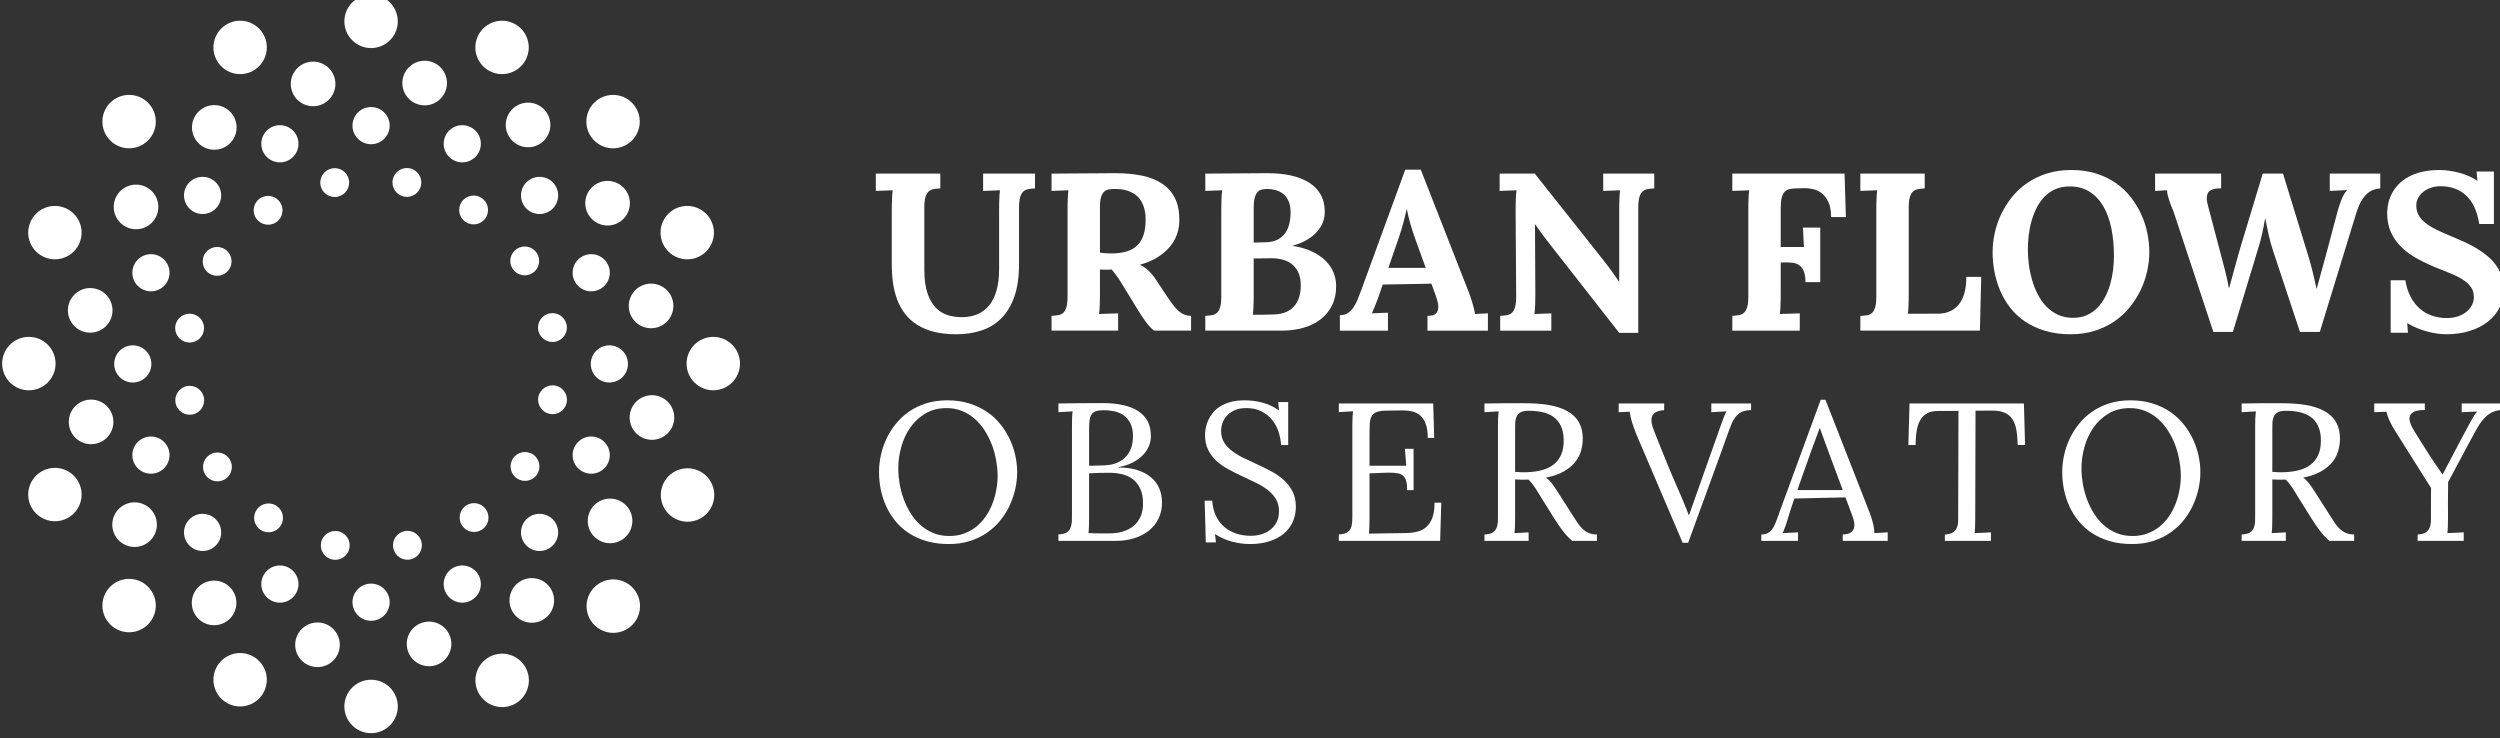 <?xml version="1.0" encoding="UTF-8" standalone="no"?>
<svg
   xmlns:dc="http://purl.org/dc/elements/1.1/"
   xmlns:cc="http://creativecommons.org/ns#"
   xmlns:rdf="http://www.w3.org/1999/02/22-rdf-syntax-ns#"
   xmlns:svg="http://www.w3.org/2000/svg"
   xmlns="http://www.w3.org/2000/svg"
   width="57.566mm"
   height="16.994mm"
   viewBox="0 0 57.566 16.994"
   version="1.1"
   id="svg3309">
  <rect x="0" y="0" width="57.566" height="16.994" fill="#333333" stroke="none"/>
  <defs
     id="defs3303">
    <clipPath
       clipPathUnits="userSpaceOnUse"
       id="clipPath1112">
      <path
         d="m 223.539,503.773 h 167.675 v 52.698 H 223.539 Z"
         id="path1110" />
    </clipPath>
    <clipPath
       clipPathUnits="userSpaceOnUse"
       id="clipPath1312">
      <path
         d="m 225.479,505.424 h 163.18 v 48.173 h -163.18 z"
         id="path1310" />
    </clipPath>
    <clipPath
       clipPathUnits="userSpaceOnUse"
       id="clipPath1328">
      <path
         d="m 223.539,503.773 h 167.675 v 52.698 H 223.539 Z"
         id="path1326" />
    </clipPath>
    <clipPath
       clipPathUnits="userSpaceOnUse"
       id="clipPath1340">
      <path
         d="m 225.479,505.424 h 163.18 v 48.173 h -163.18 z"
         id="path1338" />
    </clipPath>
    <clipPath
       clipPathUnits="userSpaceOnUse"
       id="clipPath1356">
      <path
         d="m 223.539,503.773 h 167.675 v 52.698 H 223.539 Z"
         id="path1354" />
    </clipPath>
  </defs>
  <g
     style="fill:#ffffff"
     id="layer1"
     transform="translate(-83.854,-137.312)">
    <g
       style="fill:#ffffff"
       transform="matrix(0.353,0,0,-0.353,4.31,332.609)"
       id="g3102">
      <g
         style="fill:#ffffff"
         id="g1106">
        <g
           style="fill:#ffffff"
           clip-path="url(#clipPath1112)"
           id="g1108">
          <g
             style="fill:#ffffff"
             transform="translate(291.809,536.024)"
             id="g1114">
            <path
               id="path1116"
               style="fill:#ffffff;fill-opacity:1;fill-rule:nonzero;stroke:none"
               d="M 0,0 C 0,-0.843 -0.103,-1.555 -0.31,-2.136 -0.517,-2.717 -0.803,-3.188 -1.167,-3.55 -1.532,-3.911 -1.963,-4.174 -2.46,-4.336 -2.957,-4.497 -3.5,-4.579 -4.085,-4.579 c -0.553,0 -1.04,0.054 -1.461,0.161 -0.421,0.107 -0.788,0.26 -1.1,0.457 -0.312,0.198 -0.574,0.435 -0.786,0.711 -0.211,0.276 -0.382,0.582 -0.51,0.918 -0.129,0.336 -0.221,0.696 -0.275,1.082 -0.055,0.386 -0.083,0.788 -0.083,1.207 V 3.5 c 0,0.133 0.001,0.264 0.004,0.393 0.003,0.128 0.006,0.251 0.011,0.368 0.004,0.117 0.011,0.222 0.018,0.318 0.007,0.095 0.015,0.174 0.025,0.235 l -1.1,-0.043 V 5.9 h 4.207 V 4.936 C -5.302,4.926 -5.449,4.91 -5.578,4.886 -5.707,4.862 -5.815,4.81 -5.903,4.729 -5.991,4.647 -6.059,4.524 -6.107,4.357 -6.154,4.19 -6.178,3.96 -6.178,3.664 v -4.021 c 0,-0.639 0.07,-1.158 0.211,-1.561 0.14,-0.402 0.325,-0.718 0.553,-0.946 0.229,-0.229 0.49,-0.386 0.782,-0.472 0.293,-0.085 0.592,-0.128 0.897,-0.128 0.381,0 0.722,0.064 1.025,0.193 0.302,0.128 0.558,0.322 0.768,0.582 0.209,0.259 0.368,0.585 0.478,0.978 0.11,0.393 0.165,0.851 0.165,1.375 V 3.5 c 0,0.133 0,0.264 0.003,0.393 0.003,0.128 0.006,0.251 0.011,0.368 0.004,0.117 0.01,0.222 0.017,0.318 0.008,0.095 0.016,0.174 0.025,0.235 L -2.342,4.771 V 5.9 H 1.043 V 4.936 C 0.876,4.926 0.729,4.91 0.601,4.886 0.472,4.862 0.364,4.81 0.275,4.729 0.187,4.647 0.119,4.524 0.072,4.357 0.025,4.19 0,3.96 0,3.664 Z" />
          </g>
          <g
             style="fill:#ffffff"
             transform="translate(297.802,536.717)"
             id="g1118">
            <path
               id="path1120"
               style="fill:#ffffff;fill-opacity:1;fill-rule:nonzero;stroke:none"
               d="m 0,0 c 0.405,0 0.75,0.044 1.036,0.132 0.286,0.089 0.519,0.224 0.7,0.407 0.181,0.183 0.314,0.414 0.399,0.69 0.086,0.276 0.13,0.6 0.13,0.971 0,0.314 -0.036,0.582 -0.108,0.804 C 2.086,3.225 1.993,3.41 1.878,3.557 1.764,3.705 1.635,3.821 1.49,3.907 1.343,3.993 1.197,4.058 1.05,4.104 0.903,4.149 0.761,4.178 0.625,4.189 0.489,4.201 0.371,4.207 0.271,4.207 0.114,4.207 -0.025,4.195 -0.147,4.171 -0.268,4.147 -0.37,4.096 -0.454,4.014 -0.536,3.933 -0.601,3.817 -0.646,3.664 -0.692,3.512 -0.714,3.307 -0.714,3.05 v -3 C -0.6,0.036 -0.483,0.024 -0.365,0.014 -0.245,0.004 -0.124,0 0,0 M 3.593,-2.7 C 3.754,-2.943 3.9,-3.15 4.029,-3.321 4.157,-3.493 4.282,-3.633 4.403,-3.743 4.525,-3.853 4.65,-3.933 4.782,-3.986 4.913,-4.038 5.062,-4.067 5.229,-4.071 V -5.035 H 2.821 C 2.65,-4.912 2.476,-4.731 2.3,-4.493 2.124,-4.254 1.939,-3.976 1.743,-3.657 l -1.072,1.75 c -0.124,0.2 -0.235,0.367 -0.335,0.5 -0.101,0.133 -0.193,0.253 -0.279,0.357 -0.081,-0.005 -0.153,-0.007 -0.214,-0.007 h -0.186 -0.175 c -0.06,0 -0.125,0.002 -0.196,0.007 v -1.578 c 0,-0.267 -0.005,-0.523 -0.014,-0.768 -0.01,-0.246 -0.025,-0.43 -0.044,-0.554 l 1.243,0.043 v -1.128 h -4.343 v 0.964 c 0.162,0.009 0.309,0.025 0.44,0.046 0.131,0.022 0.24,0.074 0.329,0.157 0.088,0.083 0.156,0.208 0.203,0.375 0.047,0.167 0.072,0.398 0.072,0.693 v 5.607 c 0,0.133 0,0.264 0.003,0.393 0.002,0.128 0.006,0.251 0.011,0.368 0.004,0.117 0.01,0.222 0.018,0.318 0.007,0.095 0.015,0.174 0.025,0.235 L -3.872,4.079 V 5.207 L 0.293,5.236 C 0.926,5.236 1.499,5.183 2.011,5.079 2.522,4.974 2.962,4.801 3.329,4.561 3.695,4.321 3.976,4.007 4.171,3.621 4.367,3.236 4.464,2.762 4.464,2.2 4.469,1.876 4.418,1.564 4.314,1.261 4.21,0.958 4.051,0.681 3.839,0.429 3.628,0.176 3.361,-0.05 3.039,-0.25 2.718,-0.45 2.338,-0.611 1.9,-0.736 V -0.75 c 0.181,-0.071 0.361,-0.193 0.543,-0.364 0.181,-0.172 0.336,-0.355 0.464,-0.55 z" />
          </g>
          <g
             style="fill:#ffffff"
             transform="translate(307.881,537.446)"
             id="g1122">
            <path
               id="path1124"
               style="fill:#ffffff;fill-opacity:1;fill-rule:nonzero;stroke:none"
               d="M 0,0 C 0.309,0.005 0.568,0.06 0.778,0.164 0.988,0.269 1.157,0.411 1.286,0.589 1.414,0.768 1.506,0.974 1.56,1.207 1.615,1.44 1.642,1.693 1.642,1.964 1.642,2.26 1.596,2.504 1.503,2.7 1.41,2.896 1.292,3.05 1.146,3.164 1.001,3.279 0.836,3.36 0.65,3.407 0.464,3.454 0.279,3.479 0.093,3.479 -0.026,3.474 -0.138,3.46 -0.243,3.436 -0.348,3.412 -0.439,3.358 -0.515,3.275 -0.59,3.192 -0.651,3.07 -0.696,2.911 -0.742,2.751 -0.764,2.531 -0.764,2.25 v -2.271 z m -0.822,-4.729 c 0.257,0 0.503,0.002 0.736,0.004 0.234,0.003 0.464,0.008 0.693,0.018 0.296,0.014 0.55,0.07 0.764,0.168 0.215,0.097 0.391,0.229 0.529,0.396 0.138,0.167 0.24,0.363 0.307,0.589 0.067,0.226 0.1,0.476 0.1,0.747 0,0.333 -0.054,0.613 -0.16,0.839 -0.108,0.226 -0.251,0.408 -0.429,0.547 -0.179,0.138 -0.381,0.235 -0.607,0.292 -0.227,0.057 -0.457,0.086 -0.689,0.086 -0.462,0 -0.858,-0.004 -1.186,-0.014 v -2.379 c 0,-0.133 -0.001,-0.263 -0.004,-0.389 -0.002,-0.126 -0.006,-0.247 -0.01,-0.361 -0.005,-0.114 -0.011,-0.218 -0.019,-0.31 -0.007,-0.093 -0.015,-0.171 -0.025,-0.233 M -3.921,-4.8 c 0.161,0.01 0.308,0.025 0.439,0.047 0.131,0.021 0.24,0.073 0.328,0.157 0.089,0.083 0.156,0.208 0.204,0.375 0.047,0.166 0.071,0.397 0.071,0.692 v 5.608 c 0,0.133 10e-4,0.264 0.004,0.392 0.003,0.129 0.007,0.251 0.01,0.368 0.005,0.117 0.012,0.222 0.018,0.318 0.008,0.096 0.016,0.174 0.025,0.236 L -3.921,3.35 V 4.478 L 0.136,4.507 C 0.702,4.507 1.215,4.456 1.675,4.354 2.135,4.251 2.527,4.096 2.853,3.889 3.179,3.682 3.431,3.421 3.607,3.107 3.783,2.793 3.871,2.422 3.871,1.993 3.871,1.745 3.831,1.517 3.75,1.307 3.668,1.097 3.544,0.895 3.375,0.7 3.206,0.505 2.989,0.328 2.725,0.168 2.461,0.008 2.145,-0.121 1.778,-0.222 v -0.014 c 0.486,-0.076 0.907,-0.199 1.261,-0.368 0.355,-0.168 0.65,-0.368 0.882,-0.599 0.233,-0.232 0.408,-0.489 0.522,-0.772 0.114,-0.283 0.171,-0.578 0.171,-0.882 0,-0.476 -0.089,-0.896 -0.268,-1.257 C 4.168,-4.476 3.921,-4.779 3.603,-5.025 3.287,-5.271 2.912,-5.455 2.478,-5.578 2.046,-5.703 1.572,-5.764 1.057,-5.764 h -4.978 z" />
          </g>
          <g
             style="fill:#ffffff"
             transform="translate(315.902,535.774)"
             id="g1126">
            <path
               id="path1128"
               style="fill:#ffffff;fill-opacity:1;fill-rule:nonzero;stroke:none"
               d="M 0,0 H 2.436 L 1.772,1.836 C 1.643,2.193 1.529,2.546 1.429,2.896 1.328,3.247 1.255,3.557 1.207,3.829 H 1.193 C 1.155,3.662 1.096,3.414 1.014,3.086 0.933,2.757 0.814,2.362 0.657,1.9 Z m 2.807,-1.029 -3.178,-0.057 -0.236,-0.688 c -0.024,-0.067 -0.053,-0.151 -0.089,-0.251 -0.036,-0.1 -0.076,-0.207 -0.122,-0.319 -0.045,-0.112 -0.09,-0.222 -0.135,-0.33 -0.046,-0.107 -0.086,-0.204 -0.118,-0.29 l 1.043,0.043 v -1.172 h -3.136 v 1.007 c 0.204,0 0.378,0.047 0.518,0.14 0.14,0.093 0.263,0.215 0.368,0.368 0.104,0.152 0.197,0.329 0.278,0.532 0.082,0.202 0.162,0.413 0.243,0.632 L 1.1,6.407 H 2.114 L 5.236,-1.564 C 5.264,-1.636 5.299,-1.731 5.34,-1.85 5.38,-1.969 5.422,-2.096 5.464,-2.232 5.507,-2.368 5.545,-2.504 5.579,-2.639 5.612,-2.775 5.636,-2.897 5.65,-3.007 l 0.843,0.043 V -4.093 H 2.55 v 0.965 c 0.262,0 0.446,0.051 0.55,0.154 0.105,0.103 0.157,0.242 0.157,0.419 0,0.1 -0.014,0.211 -0.042,0.334 C 3.186,-2.1 3.147,-1.969 3.1,-1.831 Z" />
          </g>
          <g
             style="fill:#ffffff"
             transform="translate(332.202,531.538)"
             id="g1130">
            <path
               id="path1132"
               style="fill:#ffffff;fill-opacity:1;fill-rule:nonzero;stroke:none"
               d="M 0,0 H -1.243 L -5.921,5.979 C -6.169,6.297 -6.436,6.662 -6.722,7.072 H -6.736 L -6.714,2.543 C -6.714,2.41 -6.715,2.279 -6.718,2.15 -6.72,2.022 -6.724,1.899 -6.728,1.782 -6.733,1.665 -6.739,1.56 -6.747,1.464 -6.753,1.369 -6.762,1.29 -6.772,1.229 l 1.101,0.043 V 0.143 h -3.336 v 0.964 c 0.162,0.01 0.308,0.025 0.439,0.047 0.132,0.021 0.241,0.074 0.328,0.157 0.089,0.083 0.157,0.208 0.204,0.375 0.048,0.167 0.072,0.397 0.072,0.693 L -8,7.986 c 0,0.133 0.001,0.264 0.004,0.393 0.002,0.128 0.006,0.25 0.01,0.368 0.005,0.116 0.011,0.222 0.018,0.317 0.007,0.096 0.015,0.175 0.025,0.236 l -1.1,-0.043 v 1.129 h 2.293 l 4.472,-5.643 c 0.247,-0.314 0.45,-0.585 0.61,-0.811 0.16,-0.226 0.296,-0.422 0.41,-0.589 h 0.015 v 4.643 c 0,0.133 0.001,0.264 0.004,0.393 0.002,0.128 0.006,0.25 0.01,0.368 0.005,0.116 0.011,0.222 0.018,0.317 0.007,0.096 0.016,0.175 0.026,0.236 L -2.286,9.257 v 1.129 H 1.043 V 9.421 C 0.876,9.412 0.728,9.396 0.6,9.372 0.471,9.348 0.363,9.296 0.275,9.214 0.186,9.133 0.119,9.01 0.071,8.843 0.024,8.676 0,8.446 0,8.15 Z" />
          </g>
          <g
             style="fill:#ffffff"
             transform="translate(341.495,536.124)"
             id="g1134">
            <path
               id="path1136"
               style="fill:#ffffff;fill-opacity:1;fill-rule:nonzero;stroke:none"
               d="M 0,0 V -2.043 C 0,-2.176 -0.001,-2.307 -0.004,-2.436 -0.007,-2.564 -0.01,-2.687 -0.014,-2.803 -0.019,-2.92 -0.025,-3.026 -0.033,-3.121 -0.039,-3.217 -0.048,-3.296 -0.058,-3.357 l 1.3,0.043 v -1.129 h -4.4 v 0.965 c 0.162,0.009 0.309,0.026 0.44,0.05 0.131,0.024 0.24,0.075 0.328,0.157 0.089,0.081 0.156,0.204 0.204,0.371 0.047,0.167 0.072,0.397 0.072,0.693 V 3.4 c 0,0.133 0,0.264 0.003,0.393 0.002,0.128 0.006,0.251 0.011,0.368 0.004,0.117 0.01,0.222 0.018,0.318 0.007,0.095 0.015,0.174 0.025,0.235 L -3.158,4.672 V 5.8 H 4.164 L 4.25,2.964 H 3.285 C 3.285,3.36 3.229,3.681 3.118,3.929 3.006,4.176 2.864,4.369 2.693,4.507 2.521,4.646 2.331,4.738 2.121,4.786 1.911,4.833 1.707,4.855 1.507,4.85 L 0.978,4.836 C 0.825,4.831 0.689,4.815 0.567,4.789 0.446,4.763 0.344,4.707 0.26,4.622 0.178,4.536 0.113,4.41 0.068,4.243 0.022,4.076 0,3.85 0,3.564 V 1.015 H 1.514 L 1.45,2.279 H 2.578 V -1.278 H 1.614 c 0,0.304 -0.038,0.545 -0.115,0.721 C 1.424,-0.381 1.321,-0.25 1.193,-0.164 1.064,-0.078 0.913,-0.028 0.739,-0.011 0.565,0.006 0.378,0.012 0.178,0.007 Z" />
          </g>
          <g
             style="fill:#ffffff"
             transform="translate(346.688,531.682)"
             id="g1138">
            <path
               id="path1140"
               style="fill:#ffffff;fill-opacity:1;fill-rule:nonzero;stroke:none"
               d="m 0,0 v 0.957 c 0.161,0.01 0.307,0.025 0.439,0.046 0.131,0.022 0.24,0.075 0.329,0.157 0.088,0.084 0.156,0.21 0.203,0.376 0.047,0.167 0.071,0.398 0.071,0.693 v 5.613 c 0,0.133 10e-4,0.264 0.004,0.393 0.003,0.128 0.006,0.251 0.011,0.368 0.004,0.116 0.01,0.223 0.018,0.318 C 1.082,9.017 1.09,9.095 1.1,9.157 L 0,9.114 v 1.129 H 4.199 V 9.278 C 4.033,9.269 3.885,9.252 3.757,9.228 3.628,9.204 3.52,9.152 3.432,9.071 3.344,8.99 3.276,8.866 3.228,8.7 3.181,8.533 3.157,8.302 3.157,8.006 V 2.394 C 3.157,2.26 3.156,2.131 3.154,2.004 3.15,1.879 3.147,1.758 3.143,1.644 3.138,1.529 3.132,1.425 3.125,1.332 3.118,1.239 3.11,1.162 3.1,1.1 l 1.964,0.007 c 0.576,0 1.029,0.199 1.357,0.598 0.329,0.399 0.493,0.999 0.493,1.802 H 7.885 L 7.8,0 Z" />
          </g>
          <g
             style="fill:#ffffff"
             transform="translate(357.616,536.974)"
             id="g1142">
            <path
               id="path1144"
               style="fill:#ffffff;fill-opacity:1;fill-rule:nonzero;stroke:none"
               d="m 0,0 c 0,-0.31 0.022,-0.633 0.064,-0.971 0.043,-0.339 0.112,-0.673 0.207,-1.004 0.096,-0.331 0.219,-0.646 0.372,-0.946 0.152,-0.3 0.337,-0.564 0.554,-0.789 0.217,-0.226 0.47,-0.408 0.76,-0.543 0.291,-0.136 0.619,-0.204 0.986,-0.204 0.338,0 0.638,0.058 0.9,0.175 0.261,0.117 0.491,0.275 0.689,0.475 0.197,0.2 0.365,0.433 0.503,0.7 0.139,0.267 0.251,0.549 0.336,0.846 0.086,0.298 0.148,0.605 0.186,0.922 0.038,0.317 0.057,0.622 0.057,0.918 0,0.657 -0.057,1.263 -0.171,1.817 C 5.328,1.951 5.153,2.43 4.914,2.832 4.675,3.235 4.376,3.549 4.015,3.775 3.653,4.001 3.224,4.114 2.729,4.114 2.381,4.114 2.073,4.056 1.804,3.939 1.535,3.823 1.299,3.662 1.096,3.457 0.894,3.253 0.725,3.015 0.586,2.746 0.447,2.478 0.335,2.19 0.247,1.886 0.158,1.581 0.096,1.268 0.057,0.947 0.018,0.625 0,0.31 0,0 m -2.3,-0.171 c 0,0.409 0.047,0.826 0.14,1.25 0.092,0.424 0.232,0.833 0.421,1.228 0.188,0.396 0.424,0.768 0.707,1.118 0.283,0.35 0.615,0.656 0.996,0.918 0.382,0.262 0.811,0.468 1.29,0.618 0.478,0.15 1.006,0.225 1.582,0.225 0.59,0 1.127,-0.076 1.611,-0.229 C 4.93,4.805 5.36,4.598 5.736,4.336 6.111,4.074 6.436,3.768 6.711,3.418 6.985,3.068 7.211,2.696 7.392,2.3 7.574,1.905 7.707,1.496 7.793,1.072 7.878,0.647 7.922,0.233 7.922,-0.171 7.922,-0.576 7.875,-0.989 7.782,-1.411 7.689,-1.832 7.549,-2.24 7.361,-2.636 7.172,-3.031 6.937,-3.404 6.654,-3.757 6.37,-4.11 6.038,-4.417 5.657,-4.679 5.276,-4.94 4.847,-5.147 4.371,-5.3 3.895,-5.452 3.369,-5.529 2.793,-5.529 c -0.619,0 -1.174,0.075 -1.665,0.222 -0.489,0.147 -0.924,0.349 -1.303,0.603 -0.378,0.255 -0.703,0.555 -0.972,0.901 -0.269,0.345 -0.488,0.717 -0.657,1.114 -0.168,0.397 -0.293,0.811 -0.375,1.239 -0.081,0.429 -0.121,0.855 -0.121,1.279" />
          </g>
          <g
             style="fill:#ffffff"
             transform="translate(374.259,541.924)"
             id="g1146">
            <path
               id="path1148"
               style="fill:#ffffff;fill-opacity:1;fill-rule:nonzero;stroke:none"
               d="M 0,0 1.657,-5.393 C 1.761,-5.736 1.856,-6.079 1.939,-6.425 2.022,-6.77 2.104,-7.129 2.185,-7.5 H 2.2 c 0.086,0.329 0.175,0.658 0.271,0.989 0.096,0.332 0.19,0.675 0.286,1.032 l 0.814,3.065 c 0.067,0.233 0.148,0.472 0.243,0.718 0.096,0.245 0.214,0.449 0.357,0.61 v 0.015 L 3.05,-1.128 V 0 H 6.343 V -0.964 C 6.181,-0.974 6.025,-1.007 5.879,-1.064 5.731,-1.122 5.592,-1.21 5.46,-1.332 5.329,-1.453 5.208,-1.612 5.096,-1.807 4.984,-2.003 4.883,-2.243 4.793,-2.529 L 2.4,-10.328 H 1.107 l -1.736,5.235 c -0.128,0.386 -0.232,0.758 -0.311,1.118 -0.078,0.36 -0.15,0.706 -0.217,1.039 h -0.015 c -0.052,-0.333 -0.113,-0.652 -0.182,-0.957 -0.069,-0.304 -0.153,-0.621 -0.253,-0.95 l -1.665,-5.485 H -4.543 L -7.15,-2.45 c -0.053,0.119 -0.104,0.243 -0.154,0.372 -0.05,0.128 -0.094,0.253 -0.132,0.375 -0.038,0.121 -0.069,0.234 -0.093,0.339 -0.024,0.104 -0.035,0.197 -0.035,0.278 L -8.343,-1.128 V 0 h 4.307 v -0.964 h -0.085 c -0.268,0 -0.476,-0.047 -0.625,-0.14 -0.15,-0.092 -0.226,-0.258 -0.226,-0.496 -0.004,-0.067 0,-0.138 0.015,-0.214 0.014,-0.076 0.033,-0.16 0.057,-0.25 l 0.878,-3.343 c 0.043,-0.167 0.085,-0.324 0.125,-0.471 0.04,-0.148 0.082,-0.301 0.122,-0.461 0.04,-0.16 0.081,-0.331 0.121,-0.515 0.041,-0.182 0.083,-0.391 0.125,-0.625 h 0.014 c 0.025,0.086 0.058,0.211 0.1,0.376 0.044,0.164 0.092,0.345 0.147,0.542 0.054,0.198 0.112,0.404 0.171,0.618 0.06,0.214 0.117,0.418 0.171,0.611 0.055,0.193 0.105,0.364 0.147,0.514 0.043,0.15 0.076,0.261 0.1,0.333 L -1.322,0 Z" />
          </g>
          <g
             style="fill:#ffffff"
             transform="translate(384.945,532.503)"
             id="g1150">
            <path
               id="path1152"
               style="fill:#ffffff;fill-opacity:1;fill-rule:nonzero;stroke:none"
               d="m 0,0 c 0.262,0 0.5,0.036 0.717,0.107 0.217,0.072 0.404,0.171 0.558,0.297 0.154,0.125 0.274,0.272 0.36,0.439 0.086,0.167 0.129,0.345 0.129,0.536 0,0.257 -0.07,0.478 -0.211,0.664 C 1.413,2.229 1.229,2.392 1.003,2.532 0.778,2.672 0.525,2.799 0.246,2.911 -0.033,3.022 -0.31,3.133 -0.586,3.243 -1.058,3.433 -1.496,3.638 -1.9,3.857 -2.305,4.076 -2.655,4.329 -2.95,4.614 -3.246,4.9 -3.476,5.226 -3.643,5.593 c -0.167,0.367 -0.25,0.79 -0.25,1.271 0,0.201 0.025,0.408 0.075,0.625 0.05,0.217 0.129,0.429 0.236,0.636 0.106,0.207 0.249,0.404 0.424,0.59 0.176,0.185 0.392,0.348 0.647,0.489 0.254,0.14 0.55,0.251 0.886,0.332 0.335,0.081 0.72,0.121 1.153,0.121 0.19,0 0.396,-0.015 0.614,-0.046 C 0.361,9.58 0.581,9.536 0.8,9.479 1.018,9.421 1.229,9.349 1.432,9.261 1.635,9.172 1.817,9.071 1.978,8.957 h 0.015 l -0.05,0.6 H 3.071 V 6.136 H 2.114 C 1.981,6.969 1.696,7.589 1.261,7.993 0.825,8.397 0.264,8.6 -0.422,8.6 -0.631,8.6 -0.829,8.569 -1.018,8.507 -1.206,8.446 -1.373,8.358 -1.518,8.246 -1.663,8.135 -1.779,8.001 -1.865,7.847 -1.95,7.692 -1.993,7.524 -1.993,7.343 -1.993,7.114 -1.946,6.91 -1.85,6.729 -1.755,6.547 -1.61,6.379 -1.415,6.222 -1.219,6.064 -0.974,5.912 -0.679,5.764 -0.384,5.617 -0.033,5.462 0.371,5.3 0.614,5.2 0.867,5.09 1.128,4.971 1.39,4.853 1.645,4.721 1.892,4.575 2.14,4.429 2.375,4.268 2.596,4.089 2.818,3.911 3.01,3.712 3.175,3.493 3.339,3.274 3.47,3.032 3.567,2.768 3.665,2.504 3.714,2.212 3.714,1.893 3.714,1.46 3.624,1.062 3.446,0.7 3.268,0.338 3.014,0.028 2.686,-0.232 2.357,-0.492 1.961,-0.694 1.499,-0.839 1.038,-0.984 0.524,-1.057 -0.043,-1.057 c -0.19,0 -0.393,0.016 -0.607,0.046 -0.215,0.032 -0.432,0.077 -0.65,0.136 -0.219,0.06 -0.437,0.135 -0.654,0.225 -0.217,0.09 -0.422,0.196 -0.617,0.314 h -0.015 l 0.05,-0.621 h -1.128 v 3.421 h 0.957 C -2.64,2.055 -2.526,1.696 -2.364,1.389 -2.203,1.082 -2.004,0.825 -1.768,0.618 -1.532,0.411 -1.265,0.256 -0.964,0.154 -0.665,0.051 -0.343,0 0,0" />
          </g>
          <g
             style="fill:#ffffff"
             transform="translate(283.932,522.683)"
             id="g1154">
            <path
               id="path1156"
               style="fill:#ffffff;fill-opacity:1;fill-rule:nonzero;stroke:none"
               d="m 0,0 c 0,-0.317 0.03,-0.646 0.087,-0.985 0.058,-0.34 0.148,-0.673 0.265,-0.998 0.12,-0.325 0.27,-0.635 0.451,-0.929 0.182,-0.294 0.396,-0.55 0.644,-0.769 0.248,-0.219 0.527,-0.393 0.838,-0.523 0.309,-0.128 0.657,-0.193 1.04,-0.193 0.35,0 0.67,0.053 0.962,0.159 0.292,0.107 0.555,0.252 0.788,0.438 0.233,0.186 0.438,0.404 0.612,0.657 0.175,0.252 0.321,0.523 0.438,0.812 0.117,0.291 0.205,0.601 0.265,0.93 0.061,0.329 0.091,0.637 0.091,0.926 0,0.308 -0.033,0.65 -0.1,1.025 C 6.314,0.926 6.217,1.277 6.087,1.604 5.958,1.931 5.8,2.238 5.612,2.524 5.425,2.809 5.208,3.057 4.963,3.268 4.717,3.478 4.443,3.644 4.14,3.765 3.838,3.886 3.511,3.946 3.156,3.946 2.631,3.946 2.171,3.829 1.775,3.596 1.38,3.362 1.05,3.058 0.787,2.683 0.525,2.308 0.328,1.886 0.197,1.417 0.065,0.947 0,0.475 0,0 m -1.256,-0.235 c 0,0.359 0.039,0.723 0.119,1.094 0.079,0.371 0.199,0.73 0.362,1.078 0.162,0.348 0.367,0.674 0.612,0.978 C 0.083,3.22 0.37,3.486 0.7,3.715 1.029,3.944 1.402,4.125 1.819,4.256 2.236,4.387 2.695,4.453 3.2,4.453 3.72,4.453 4.195,4.387 4.622,4.252 5.049,4.12 5.431,3.939 5.769,3.712 6.106,3.485 6.399,3.219 6.647,2.912 6.895,2.606 7.101,2.278 7.265,1.931 7.43,1.583 7.553,1.224 7.635,0.853 7.715,0.482 7.756,0.119 7.756,-0.235 7.756,-0.588 7.715,-0.95 7.635,-1.319 7.553,-1.687 7.432,-2.047 7.273,-2.394 7.111,-2.742 6.908,-3.069 6.662,-3.375 6.417,-3.681 6.128,-3.949 5.797,-4.179 5.465,-4.407 5.093,-4.589 4.678,-4.722 4.263,-4.856 3.804,-4.922 3.3,-4.922 c -0.542,0 -1.03,0.065 -1.465,0.193 -0.436,0.13 -0.823,0.306 -1.16,0.529 -0.338,0.222 -0.628,0.485 -0.872,0.787 -0.243,0.302 -0.443,0.626 -0.6,0.972 -0.156,0.346 -0.272,0.707 -0.347,1.085 -0.075,0.376 -0.112,0.751 -0.112,1.121" />
          </g>
          <g
             style="fill:#ffffff"
             transform="translate(297.336,526.492)"
             id="g1158">
            <path
               id="path1160"
               style="fill:#ffffff;fill-opacity:1;fill-rule:nonzero;stroke:none"
               d="m 0,0 c -0.208,0 -0.375,-0.021 -0.5,-0.062 -0.125,-0.041 -0.221,-0.112 -0.291,-0.209 -0.068,-0.098 -0.113,-0.226 -0.134,-0.385 -0.02,-0.158 -0.031,-0.354 -0.031,-0.588 v -2.381 l 0.931,0.025 c 0.367,0.009 0.674,0.069 0.921,0.181 0.249,0.113 0.447,0.26 0.598,0.441 0.15,0.182 0.256,0.381 0.319,0.597 0.062,0.217 0.093,0.456 0.093,0.718 0,0.325 -0.062,0.605 -0.187,0.838 -0.125,0.234 -0.28,0.407 -0.463,0.522 C 1.073,-0.188 0.871,-0.109 0.65,-0.065 0.429,-0.021 0.212,0 0,0 m -1,-8.012 c 0.1,-0.008 0.219,-0.015 0.356,-0.019 0.138,-0.004 0.274,-0.006 0.41,-0.006 h 0.365 0.226 c 0.329,0 0.629,0.041 0.899,0.125 0.271,0.084 0.503,0.206 0.698,0.368 0.193,0.163 0.343,0.365 0.45,0.607 0.105,0.242 0.158,0.523 0.158,0.843 0,0.392 -0.06,0.717 -0.181,0.975 -0.12,0.259 -0.282,0.465 -0.484,0.619 -0.202,0.154 -0.436,0.263 -0.703,0.325 -0.267,0.062 -0.546,0.094 -0.837,0.094 -0.255,0 -0.486,-0.003 -0.695,-0.009 -0.208,-0.006 -0.413,-0.016 -0.618,-0.029 v -2.893 c 0,-0.233 -0.003,-0.432 -0.01,-0.594 C -0.971,-7.769 -0.983,-7.903 -1,-8.012 m -1.074,6.924 c 0,0.234 0.003,0.435 0.008,0.6 0.007,0.168 0.018,0.305 0.035,0.413 l -0.925,-0.056 v 0.569 c 0.47,0.009 0.942,0.015 1.413,0.018 0.47,0.005 0.963,0.007 1.481,0.007 0.495,0 0.939,-0.044 1.331,-0.132 0.392,-0.087 0.722,-0.22 0.99,-0.4 0.27,-0.178 0.472,-0.4 0.61,-0.662 0.137,-0.263 0.206,-0.596 0.206,-1 C 3.07,-1.939 3.025,-2.147 2.938,-2.356 2.85,-2.564 2.719,-2.758 2.544,-2.937 2.369,-3.116 2.149,-3.275 1.884,-3.412 1.619,-3.55 1.313,-3.65 0.962,-3.712 v -0.025 c 0.471,0 0.884,-0.058 1.238,-0.172 C 2.554,-4.024 2.85,-4.182 3.087,-4.384 3.325,-4.587 3.504,-4.827 3.622,-5.106 3.741,-5.385 3.8,-5.689 3.8,-6.019 3.8,-6.41 3.724,-6.761 3.571,-7.071 3.42,-7.382 3.209,-7.645 2.941,-7.859 2.672,-8.074 2.354,-8.238 1.984,-8.352 1.616,-8.468 1.214,-8.525 0.781,-8.525 H -2.956 V -8.1 c 0.242,0.005 0.423,0.047 0.543,0.129 0.121,0.081 0.207,0.194 0.257,0.337 0.05,0.144 0.076,0.314 0.078,0.513 0.002,0.197 0.004,0.418 0.004,0.659 z" />
          </g>
          <g
             style="fill:#ffffff"
             transform="translate(304.654,517.867)"
             id="g1162">
            <path
               id="path1164"
               style="fill:#ffffff;fill-opacity:1;fill-rule:nonzero;stroke:none"
               d="m 0,0 h -0.662 l -0.075,2.725 h 0.494 C -0.218,2.346 -0.137,2.013 0,1.728 0.138,1.443 0.318,1.204 0.54,1.013 0.764,0.821 1.023,0.676 1.319,0.578 1.615,0.481 1.932,0.431 2.269,0.431 c 0.25,0 0.487,0.035 0.709,0.104 0.224,0.068 0.42,0.17 0.587,0.306 0.17,0.135 0.303,0.303 0.4,0.503 0.099,0.2 0.148,0.429 0.148,0.687 0,0.313 -0.069,0.582 -0.207,0.806 C 3.769,3.062 3.586,3.262 3.36,3.435 3.133,3.607 2.874,3.763 2.585,3.903 2.295,4.043 2,4.182 1.7,4.322 1.4,4.461 1.105,4.61 0.816,4.766 0.526,4.922 0.268,5.104 0.041,5.31 c -0.227,0.206 -0.409,0.446 -0.547,0.721 -0.138,0.275 -0.206,0.603 -0.206,0.981 0,0.147 0.017,0.303 0.05,0.469 0.033,0.167 0.088,0.334 0.165,0.5 0.077,0.167 0.179,0.329 0.307,0.485 0.127,0.156 0.286,0.294 0.478,0.412 0.192,0.119 0.418,0.214 0.681,0.284 0.262,0.072 0.567,0.107 0.913,0.107 0.166,0 0.343,-0.01 0.531,-0.032 C 2.6,9.217 2.79,9.181 2.985,9.131 3.178,9.081 3.371,9.013 3.563,8.928 3.755,8.843 3.938,8.736 4.113,8.606 l -0.05,0.55 h 0.65 V 6.35 H 4.251 C 4.23,6.659 4.17,6.959 4.073,7.249 3.975,7.539 3.832,7.796 3.644,8.02 3.457,8.244 3.225,8.423 2.95,8.559 2.675,8.695 2.35,8.763 1.975,8.763 1.708,8.763 1.473,8.722 1.269,8.641 1.065,8.559 0.894,8.45 0.757,8.311 0.619,8.174 0.515,8.014 0.444,7.833 0.374,7.651 0.338,7.461 0.338,7.26 0.338,6.968 0.407,6.714 0.547,6.499 0.687,6.284 0.871,6.094 1.1,5.927 1.33,5.76 1.59,5.607 1.882,5.47 2.173,5.331 2.47,5.193 2.775,5.053 3.08,4.913 3.377,4.763 3.669,4.604 3.961,4.443 4.221,4.257 4.45,4.047 4.679,3.836 4.864,3.592 5.003,3.312 5.143,3.034 5.212,2.705 5.212,2.325 5.212,1.971 5.145,1.645 5.012,1.347 4.88,1.049 4.686,0.793 4.431,0.578 4.177,0.363 3.864,0.197 3.49,0.075 3.118,-0.046 2.694,-0.106 2.219,-0.106 2.027,-0.106 1.831,-0.093 1.628,-0.065 1.426,-0.038 1.226,0.003 1.028,0.056 0.831,0.111 0.639,0.18 0.453,0.263 0.268,0.346 0.096,0.442 -0.062,0.55 Z" />
          </g>
          <g
             style="fill:#ffffff"
             transform="translate(314.671,519.442)"
             id="g1166">
            <path
               id="path1168"
               style="fill:#ffffff;fill-opacity:1;fill-rule:nonzero;stroke:none"
               d="M 0,0 C 0,-0.237 -0.003,-0.437 -0.01,-0.596 -0.015,-0.757 -0.026,-0.891 -0.043,-1 l 2.449,0.037 c 0.28,0.005 0.532,0.039 0.757,0.104 0.225,0.064 0.418,0.172 0.577,0.325 0.161,0.152 0.285,0.353 0.373,0.606 C 4.2,0.324 4.244,0.64 4.244,1.019 H 4.681 L 4.607,-1.475 H -2 v 0.425 c 0.205,0.004 0.365,0.036 0.485,0.097 0.118,0.06 0.207,0.143 0.265,0.247 0.058,0.104 0.095,0.228 0.11,0.372 0.014,0.144 0.021,0.304 0.021,0.479 v 0.376 5.534 c 0,0.176 0.004,0.341 0.01,0.498 0.006,0.156 0.017,0.299 0.034,0.428 L -2,6.925 V 7.487 H 4.156 L 4.219,5.244 H 3.8 C 3.8,5.611 3.758,5.911 3.672,6.143 3.587,6.378 3.47,6.561 3.322,6.694 3.174,6.828 3,6.918 2.8,6.966 2.6,7.013 2.383,7.037 2.15,7.037 L 0.969,7.019 C 0.732,7.006 0.547,6.969 0.415,6.906 0.285,6.844 0.187,6.751 0.125,6.629 0.063,6.505 0.026,6.35 0.015,6.162 0.005,5.975 0,5.75 0,5.488 V 3.425 H 2.4 L 2.307,4.531 H 2.875 V 1.837 H 2.457 c 0,0.25 -0.022,0.449 -0.066,0.598 C 2.348,2.582 2.278,2.697 2.185,2.779 2.09,2.86 1.972,2.912 1.828,2.937 1.685,2.962 1.511,2.975 1.307,2.975 H 1.125 C 1.063,2.975 0.688,2.961 0,2.931 Z" />
          </g>
          <g
             style="fill:#ffffff"
             transform="translate(324.169,522.467)"
             id="g1170">
            <path
               id="path1172"
               style="fill:#ffffff;fill-opacity:1;fill-rule:nonzero;stroke:none"
               d="m 0,0 c 0.133,-0.008 0.262,-0.015 0.385,-0.021 0.122,-0.007 0.259,-0.006 0.409,0.002 0.349,0.013 0.669,0.057 0.959,0.135 0.29,0.077 0.54,0.196 0.75,0.359 0.211,0.162 0.374,0.372 0.491,0.629 0.116,0.256 0.175,0.569 0.175,0.94 0,0.642 -0.184,1.125 -0.554,1.453 C 2.248,3.824 1.669,3.987 0.881,3.987 0.639,3.987 0.458,3.951 0.338,3.878 0.217,3.805 0.131,3.702 0.081,3.569 0.031,3.436 0.005,3.275 0.003,3.087 0.001,2.9 0,2.692 0,2.463 Z M 0.869,-0.5 C 0.726,-0.508 0.583,-0.512 0.437,-0.509 0.292,-0.507 0.146,-0.5 0,-0.488 V -2.979 C 0,-3.214 -0.003,-3.413 -0.01,-3.58 -0.015,-3.747 -0.027,-3.885 -0.044,-3.994 l 0.925,0.05 V -4.5 H -2 v 0.419 c 0.242,0.009 0.423,0.052 0.544,0.131 0.12,0.08 0.206,0.187 0.256,0.326 0.05,0.137 0.076,0.301 0.078,0.491 0.002,0.189 0.003,0.396 0.003,0.622 v 5.535 c 0,0.176 0.004,0.341 0.009,0.497 0.007,0.156 0.018,0.299 0.035,0.429 L -2,3.894 v 0.568 c 0.483,0.009 0.969,0.015 1.456,0.019 C -0.056,4.485 0.435,4.484 0.931,4.475 1.548,4.462 2.076,4.404 2.515,4.297 2.956,4.191 3.316,4.04 3.598,3.844 3.878,3.648 4.085,3.41 4.215,3.131 4.348,2.852 4.412,2.536 4.412,2.181 4.412,1.931 4.38,1.676 4.313,1.416 4.245,1.155 4.123,0.909 3.944,0.675 3.764,0.442 3.52,0.234 3.209,0.05 2.899,-0.133 2.5,-0.275 2.012,-0.375 2.179,-0.496 2.329,-0.65 2.463,-0.838 2.596,-1.026 2.742,-1.245 2.9,-1.496 l 0.875,-1.37 c 0.108,-0.171 0.213,-0.332 0.312,-0.479 0.101,-0.149 0.21,-0.277 0.328,-0.386 0.119,-0.108 0.253,-0.194 0.4,-0.257 0.148,-0.062 0.323,-0.093 0.522,-0.093 V -4.5 H 3.725 c -0.125,0.109 -0.238,0.217 -0.338,0.325 -0.1,0.109 -0.195,0.221 -0.284,0.338 -0.09,0.116 -0.176,0.236 -0.259,0.359 -0.083,0.123 -0.171,0.256 -0.263,0.397 l -0.856,1.369 c -0.058,0.091 -0.119,0.19 -0.182,0.297 -0.062,0.106 -0.129,0.213 -0.199,0.321 -0.071,0.109 -0.145,0.214 -0.225,0.316 -0.08,0.102 -0.163,0.195 -0.25,0.278" />
          </g>
          <g
             style="fill:#ffffff"
             transform="translate(330.924,526.93)"
             id="g1174">
            <path
               id="path1176"
               style="fill:#ffffff;fill-opacity:1;fill-rule:nonzero;stroke:none"
               d="M 0,0 H 2.969 V -0.425 L 2.956,-0.438 C 2.744,-0.45 2.574,-0.49 2.447,-0.556 2.32,-0.622 2.232,-0.714 2.184,-0.831 2.137,-0.947 2.125,-1.089 2.15,-1.253 c 0.025,-0.165 0.081,-0.353 0.169,-0.566 0.1,-0.253 0.198,-0.501 0.294,-0.74 0.095,-0.24 0.193,-0.48 0.291,-0.722 0.097,-0.242 0.197,-0.488 0.3,-0.738 0.102,-0.25 0.211,-0.51 0.327,-0.781 0.105,-0.241 0.207,-0.478 0.31,-0.713 0.102,-0.233 0.198,-0.456 0.288,-0.668 0.089,-0.213 0.172,-0.413 0.249,-0.6 0.077,-0.188 0.141,-0.352 0.191,-0.494 h 0.024 c 1.139,3.209 1.803,5.087 1.994,5.637 0.192,0.55 0.338,0.925 0.438,1.125 L 6.044,-0.569 V 0 H 8.637 V -0.425 C 8.45,-0.433 8.286,-0.46 8.144,-0.506 8.002,-0.552 7.877,-0.624 7.769,-0.722 7.661,-0.82 7.563,-0.946 7.475,-1.103 7.388,-1.259 7.271,-1.539 7.129,-1.944 6.984,-2.347 6.806,-2.846 6.591,-3.438 6.376,-4.029 6.179,-4.574 5.997,-5.071 5.816,-5.57 5.604,-6.149 5.363,-6.809 5.121,-7.469 4.844,-8.229 4.531,-9.088 H 4.175 L 1.269,-2.281 C 1.174,-2.064 1.094,-1.87 1.031,-1.696 0.969,-1.524 0.917,-1.368 0.871,-1.228 0.829,-1.089 0.795,-0.963 0.772,-0.85 0.749,-0.738 0.731,-0.633 0.719,-0.538 L 0,-0.569 Z" />
          </g>
          <g
             style="fill:#ffffff"
             transform="translate(343.492,523.855)"
             id="g1178">
            <path
               id="path1180"
               style="fill:#ffffff;fill-opacity:1;fill-rule:nonzero;stroke:none"
               d="M 0,0 C -0.196,-0.55 -0.368,-1.034 -0.517,-1.453 -0.664,-1.872 -0.796,-2.245 -0.913,-2.575 H 2.05 L 1.137,-0.125 0.562,1.45 H 0.537 Z m -1.551,-4.497 c -0.032,-0.101 -0.062,-0.19 -0.087,-0.27 -0.025,-0.08 -0.05,-0.153 -0.075,-0.22 -0.025,-0.066 -0.05,-0.131 -0.075,-0.194 -0.025,-0.062 -0.052,-0.129 -0.081,-0.2 l 1,0.05 v -0.557 h -2.394 v 0.419 c 0.192,0 0.349,0.038 0.469,0.116 0.12,0.077 0.223,0.187 0.306,0.329 0.083,0.141 0.159,0.31 0.229,0.506 0.068,0.195 0.146,0.413 0.234,0.651 L 0.612,3.319 H 0.919 L 3.775,-3.974 C 3.812,-4.062 3.851,-4.167 3.891,-4.289 3.93,-4.413 3.967,-4.538 4.003,-4.668 4.038,-4.797 4.066,-4.924 4.083,-5.05 4.103,-5.175 4.11,-5.285 4.106,-5.381 l 0.875,0.05 V -5.888 H 2.05 v 0.419 c 0.237,0.005 0.412,0.048 0.525,0.132 0.112,0.084 0.183,0.186 0.212,0.307 0.03,0.121 0.03,0.25 0,0.389 -0.029,0.137 -0.067,0.267 -0.113,0.388 L 2.225,-3.05 -1.107,-3.125 c -0.092,-0.263 -0.173,-0.504 -0.244,-0.724 -0.07,-0.219 -0.137,-0.435 -0.2,-0.648" />
          </g>
          <g
             style="fill:#ffffff"
             transform="translate(356.952,524.223)"
             id="g1182">
            <path
               id="path1184"
               style="fill:#ffffff;fill-opacity:1;fill-rule:nonzero;stroke:none"
               d="m 0,0 c -0.008,0.379 -0.037,0.71 -0.088,0.991 -0.05,0.281 -0.137,0.514 -0.262,0.7 -0.125,0.185 -0.294,0.324 -0.506,0.415 -0.213,0.092 -0.483,0.138 -0.813,0.138 L -2.75,2.237 -2.769,-4.737 c 0,-0.458 -0.012,-0.796 -0.037,-1.013 l 1.062,0.05 V -6.256 H -4.75 v 0.418 c 0.237,0.009 0.417,0.055 0.538,0.138 0.12,0.084 0.205,0.196 0.256,0.335 0.05,0.139 0.075,0.303 0.075,0.491 v 0.607 L -3.862,2.225 -5.187,2.219 C -5.458,2.219 -5.686,2.174 -5.871,2.085 -6.057,1.994 -6.208,1.859 -6.325,1.675 -6.442,1.492 -6.526,1.261 -6.579,0.985 -6.631,0.707 -6.657,0.379 -6.657,0 h -0.474 l 0.075,2.706 H 0.406 L 0.481,0 Z" />
          </g>
          <g
             style="fill:#ffffff"
             transform="translate(361.113,522.683)"
             id="g1186">
            <path
               id="path1188"
               style="fill:#ffffff;fill-opacity:1;fill-rule:nonzero;stroke:none"
               d="m 0,0 c 0,-0.317 0.03,-0.646 0.087,-0.985 0.059,-0.34 0.148,-0.673 0.266,-0.998 0.119,-0.325 0.269,-0.635 0.45,-0.929 0.182,-0.294 0.396,-0.55 0.645,-0.769 0.246,-0.219 0.526,-0.393 0.837,-0.523 0.31,-0.128 0.657,-0.193 1.04,-0.193 0.35,0 0.671,0.053 0.963,0.159 0.292,0.107 0.554,0.252 0.787,0.438 0.233,0.186 0.438,0.404 0.613,0.657 0.174,0.252 0.32,0.523 0.437,0.812 0.117,0.291 0.205,0.601 0.266,0.93 0.06,0.329 0.09,0.637 0.09,0.926 0,0.308 -0.033,0.65 -0.1,1.025 C 6.314,0.926 6.217,1.277 6.088,1.604 5.958,1.931 5.8,2.238 5.612,2.524 5.425,2.809 5.208,3.057 4.963,3.268 4.717,3.478 4.443,3.644 4.14,3.765 3.839,3.886 3.511,3.946 3.156,3.946 2.631,3.946 2.171,3.829 1.775,3.596 1.379,3.362 1.05,3.058 0.787,2.683 0.525,2.308 0.328,1.886 0.197,1.417 0.066,0.947 0,0.475 0,0 m -1.256,-0.235 c 0,0.359 0.039,0.723 0.118,1.094 0.08,0.371 0.2,0.73 0.363,1.078 0.163,0.348 0.367,0.674 0.612,0.978 C 0.083,3.22 0.37,3.486 0.7,3.715 1.029,3.944 1.402,4.125 1.819,4.256 2.236,4.387 2.695,4.453 3.2,4.453 3.721,4.453 4.195,4.387 4.622,4.252 5.049,4.12 5.431,3.939 5.768,3.712 6.106,3.485 6.399,3.219 6.648,2.912 6.895,2.606 7.101,2.278 7.265,1.931 7.43,1.583 7.553,1.224 7.635,0.853 7.715,0.482 7.756,0.119 7.756,-0.235 7.756,-0.588 7.715,-0.95 7.635,-1.319 7.553,-1.687 7.432,-2.047 7.272,-2.394 7.112,-2.742 6.908,-3.069 6.663,-3.375 6.417,-3.681 6.128,-3.949 5.797,-4.179 5.465,-4.407 5.093,-4.589 4.677,-4.722 4.263,-4.856 3.805,-4.922 3.3,-4.922 c -0.542,0 -1.03,0.065 -1.465,0.193 -0.436,0.13 -0.823,0.306 -1.16,0.529 -0.337,0.222 -0.628,0.485 -0.872,0.787 -0.243,0.302 -0.444,0.626 -0.6,0.972 -0.156,0.346 -0.272,0.707 -0.347,1.085 -0.075,0.376 -0.112,0.751 -0.112,1.121" />
          </g>
          <g
             style="fill:#ffffff"
             transform="translate(373.562,522.467)"
             id="g1190">
            <path
               id="path1192"
               style="fill:#ffffff;fill-opacity:1;fill-rule:nonzero;stroke:none"
               d="m 0,0 c 0.133,-0.008 0.262,-0.015 0.385,-0.021 0.122,-0.007 0.259,-0.006 0.409,0.002 0.349,0.013 0.669,0.057 0.959,0.135 0.29,0.077 0.54,0.196 0.75,0.359 0.211,0.162 0.374,0.372 0.491,0.629 0.116,0.256 0.175,0.569 0.175,0.94 0,0.642 -0.184,1.125 -0.554,1.453 C 2.248,3.824 1.669,3.987 0.881,3.987 0.639,3.987 0.458,3.951 0.338,3.878 0.217,3.805 0.131,3.702 0.081,3.569 0.031,3.436 0.005,3.275 0.003,3.087 0.001,2.9 0,2.692 0,2.463 Z M 0.869,-0.5 C 0.727,-0.508 0.583,-0.512 0.437,-0.509 0.292,-0.507 0.146,-0.5 0,-0.488 V -2.979 C 0,-3.214 -0.003,-3.413 -0.01,-3.58 -0.015,-3.747 -0.027,-3.885 -0.044,-3.994 l 0.925,0.05 V -4.5 H -2 v 0.419 c 0.242,0.009 0.423,0.052 0.544,0.131 0.12,0.08 0.206,0.187 0.256,0.326 0.05,0.137 0.076,0.301 0.078,0.491 0.002,0.189 0.003,0.396 0.003,0.622 v 5.535 c 0,0.176 0.004,0.341 0.009,0.497 0.007,0.156 0.018,0.299 0.035,0.429 L -2,3.894 v 0.568 c 0.483,0.009 0.969,0.015 1.456,0.019 0.488,0.004 0.98,0.003 1.475,-0.006 C 1.549,4.462 2.076,4.404 2.515,4.297 2.956,4.191 3.315,4.04 3.598,3.844 3.878,3.648 4.085,3.41 4.215,3.131 4.348,2.852 4.412,2.536 4.412,2.181 4.412,1.931 4.38,1.676 4.312,1.416 4.245,1.155 4.123,0.909 3.944,0.675 3.765,0.442 3.52,0.234 3.21,0.05 2.899,-0.133 2.5,-0.275 2.013,-0.375 2.179,-0.496 2.33,-0.65 2.463,-0.838 2.596,-1.026 2.742,-1.245 2.9,-1.496 l 0.875,-1.37 c 0.108,-0.171 0.213,-0.332 0.312,-0.479 0.101,-0.149 0.211,-0.277 0.328,-0.386 0.12,-0.108 0.253,-0.194 0.4,-0.257 0.148,-0.062 0.323,-0.093 0.523,-0.093 V -4.5 H 3.725 C 3.6,-4.391 3.487,-4.283 3.388,-4.175 3.287,-4.066 3.193,-3.954 3.103,-3.837 3.013,-3.721 2.927,-3.601 2.844,-3.478 2.761,-3.355 2.673,-3.222 2.581,-3.081 l -0.856,1.369 c -0.058,0.091 -0.119,0.19 -0.181,0.297 -0.063,0.106 -0.13,0.213 -0.2,0.321 -0.071,0.109 -0.146,0.214 -0.225,0.316 -0.08,0.102 -0.163,0.195 -0.25,0.278" />
          </g>
          <g
             style="fill:#ffffff"
             transform="translate(383.916,521.42)"
             id="g1194">
            <path
               id="path1196"
               style="fill:#ffffff;fill-opacity:1;fill-rule:nonzero;stroke:none"
               d="M 0,0 -2.219,3.522 C -2.44,3.863 -2.602,4.15 -2.707,4.382 -2.811,4.613 -2.88,4.81 -2.913,4.972 L -3.706,4.941 V 5.51 h 3.3 V 5.085 C -0.702,5.085 -0.927,5.051 -1.082,4.982 -1.236,4.914 -1.335,4.817 -1.378,4.695 -1.423,4.572 -1.416,4.425 -1.36,4.254 -1.303,4.083 -1.211,3.896 -1.082,3.691 -0.923,3.438 -0.773,3.197 -0.631,2.97 -0.489,2.742 -0.348,2.519 -0.207,2.297 -0.064,2.077 0.082,1.852 0.235,1.623 0.386,1.394 0.555,1.152 0.738,0.897 H 0.763 C 1.716,2.715 2.286,3.79 2.469,4.122 2.651,4.456 2.773,4.666 2.831,4.754 2.889,4.841 2.95,4.919 3.013,4.985 L 2,4.941 V 5.51 H 4.612 V 5.085 C 4.4,5.072 4.211,5.031 4.043,4.96 3.876,4.89 3.72,4.786 3.575,4.65 3.429,4.514 3.288,4.346 3.152,4.144 3.018,3.941 2.337,2.688 1.113,0.381 1.108,-0.031 1.105,-0.52 1.102,-1.086 c -0.001,-0.564 0,-0.847 0.004,-0.847 0,-0.459 -0.012,-0.796 -0.037,-1.013 l 1.062,0.05 v -0.557 h -3.006 v 0.419 c 0.238,0.009 0.417,0.055 0.537,0.138 0.121,0.084 0.207,0.195 0.257,0.335 0.05,0.139 0.074,0.303 0.074,0.491 v 0.607 z" />
          </g>
          <g
             style="fill:#ffffff"
             transform="translate(230.528,521.656)"
             id="g1198">
            <path
               id="path1200"
               style="fill:#ffffff;fill-opacity:1;fill-rule:nonzero;stroke:none"
               d="m 0,0 c 0.368,-0.889 -0.054,-1.907 -0.942,-2.275 -0.889,-0.368 -1.908,0.054 -2.276,0.942 -0.368,0.889 0.054,1.907 0.943,2.275 C -1.387,1.31 -0.368,0.888 0,0" />
          </g>
          <g
             style="fill:#ffffff"
             transform="translate(271.775,538.741)"
             id="g1202">
            <path
               id="path1204"
               style="fill:#ffffff;fill-opacity:1;fill-rule:nonzero;stroke:none"
               d="m 0,0 c 0.368,-0.888 -0.054,-1.907 -0.943,-2.275 -0.888,-0.368 -1.906,0.054 -2.275,0.942 -0.368,0.889 0.054,1.908 0.943,2.276 C -1.387,1.311 -0.368,0.889 0,0" />
          </g>
          <g
             style="fill:#ffffff"
             transform="translate(230.528,537.409)"
             id="g1206">
            <path
               id="path1208"
               style="fill:#ffffff;fill-opacity:1;fill-rule:nonzero;stroke:none"
               d="m 0,0 c -0.368,-0.888 -1.387,-1.31 -2.275,-0.943 -0.889,0.369 -1.311,1.387 -0.943,2.276 0.368,0.888 1.387,1.31 2.276,0.942 C -0.054,1.907 0.368,0.889 0,0" />
          </g>
          <g
             style="fill:#ffffff"
             transform="translate(271.796,520.293)"
             id="g1210">
            <path
               id="path1212"
               style="fill:#ffffff;fill-opacity:1;fill-rule:nonzero;stroke:none"
               d="m 0,0 c -0.368,-0.889 -1.388,-1.312 -2.277,-0.943 -0.89,0.368 -1.312,1.388 -0.944,2.277 0.369,0.889 1.388,1.312 2.278,0.943 C -0.054,1.909 0.368,0.889 0,0" />
          </g>
          <g
             style="fill:#ffffff"
             transform="translate(258.752,551.765)"
             id="g1214">
            <path
               id="path1216"
               style="fill:#ffffff;fill-opacity:1;fill-rule:nonzero;stroke:none"
               d="M 0,0 C 0.889,-0.368 1.311,-1.387 0.943,-2.275 0.575,-3.164 -0.444,-3.586 -1.333,-3.218 -2.221,-2.85 -2.643,-1.831 -2.275,-0.943 -1.907,-0.054 -0.888,0.368 0,0" />
          </g>
          <g
             style="fill:#ffffff"
             transform="translate(241.667,510.518)"
             id="g1218">
            <path
               id="path1220"
               style="fill:#ffffff;fill-opacity:1;fill-rule:nonzero;stroke:none"
               d="M 0,0 C 0.888,-0.368 1.31,-1.387 0.942,-2.275 0.574,-3.164 -0.444,-3.586 -1.333,-3.218 -2.221,-2.85 -2.643,-1.831 -2.275,-0.943 -1.907,-0.054 -0.889,0.368 0,0" />
          </g>
          <g
             style="fill:#ffffff"
             transform="translate(257.426,510.478)"
             id="g1222">
            <path
               id="path1224"
               style="fill:#ffffff;fill-opacity:1;fill-rule:nonzero;stroke:none"
               d="M 0,0 C 0.889,0.368 1.909,-0.054 2.277,-0.943 2.646,-1.833 2.223,-2.852 1.334,-3.221 0.445,-3.589 -0.575,-3.167 -0.943,-2.277 -1.312,-1.388 -0.889,-0.368 0,0" />
          </g>
          <g
             style="fill:#ffffff"
             transform="translate(240.334,551.765)"
             id="g1226">
            <path
               id="path1228"
               style="fill:#ffffff;fill-opacity:1;fill-rule:nonzero;stroke:none"
               d="M 0,0 C 0.889,0.368 1.907,-0.054 2.276,-0.943 2.643,-1.831 2.221,-2.85 1.333,-3.218 0.444,-3.586 -0.574,-3.164 -0.942,-2.275 -1.31,-1.387 -0.888,-0.368 0,0" />
          </g>
          <g
             style="fill:#ffffff"
             transform="translate(235.212,529.51)"
             id="g1230">
            <path
               id="path1232"
               style="fill:#ffffff;fill-opacity:1;fill-rule:nonzero;stroke:none"
               d="m 0,0 c 0,-0.67 -0.543,-1.213 -1.212,-1.213 -0.67,0 -1.213,0.543 -1.213,1.213 0,0.67 0.543,1.212 1.213,1.212 C -0.543,1.212 0,0.67 0,0" />
          </g>
          <g
             style="fill:#ffffff"
             transform="translate(266.299,529.51)"
             id="g1234">
            <path
               id="path1236"
               style="fill:#ffffff;fill-opacity:1;fill-rule:nonzero;stroke:none"
               d="m 0,0 c 0,-0.67 -0.543,-1.213 -1.213,-1.213 -0.669,0 -1.212,0.543 -1.212,1.213 0,0.67 0.543,1.212 1.212,1.212 C -0.543,1.212 0,0.67 0,0" />
          </g>
          <g
             style="fill:#ffffff"
             transform="translate(239.41,539.644)"
             id="g1238">
            <path
               id="path1240"
               style="fill:#ffffff;fill-opacity:1;fill-rule:nonzero;stroke:none"
               d="m 0,0 c -0.474,-0.474 -1.241,-0.474 -1.715,0 -0.473,0.473 -0.473,1.241 0,1.715 0.474,0.473 1.241,0.473 1.715,0 C 0.473,1.241 0.473,0.473 0,0" />
          </g>
          <g
             style="fill:#ffffff"
             transform="translate(261.391,517.662)"
             id="g1242">
            <path
               id="path1244"
               style="fill:#ffffff;fill-opacity:1;fill-rule:nonzero;stroke:none"
               d="m 0,0 c -0.474,-0.474 -1.241,-0.474 -1.715,0 -0.473,0.474 -0.473,1.241 0,1.715 0.474,0.473 1.241,0.473 1.715,0 C 0.473,1.241 0.473,0.474 0,0" />
          </g>
          <g
             style="fill:#ffffff"
             transform="translate(239.41,519.377)"
             id="g1246">
            <path
               id="path1248"
               style="fill:#ffffff;fill-opacity:1;fill-rule:nonzero;stroke:none"
               d="m 0,0 c 0.473,-0.473 0.473,-1.241 0,-1.715 -0.474,-0.473 -1.241,-0.473 -1.715,0 -0.473,0.474 -0.473,1.242 0,1.715 0.474,0.474 1.241,0.474 1.715,0" />
          </g>
          <g
             style="fill:#ffffff"
             transform="translate(261.391,541.358)"
             id="g1250">
            <path
               id="path1252"
               style="fill:#ffffff;fill-opacity:1;fill-rule:nonzero;stroke:none"
               d="m 0,0 c 0.473,-0.474 0.473,-1.241 0,-1.715 -0.474,-0.474 -1.241,-0.474 -1.715,0 -0.473,0.474 -0.473,1.241 0,1.715 0.474,0.474 1.241,0.474 1.715,0" />
          </g>
          <g
             style="fill:#ffffff"
             transform="translate(249.543,515.18)"
             id="g1254">
            <path
               id="path1256"
               style="fill:#ffffff;fill-opacity:1;fill-rule:nonzero;stroke:none"
               d="m 0,0 c 0.67,0 1.213,-0.543 1.213,-1.212 0,-0.67 -0.543,-1.213 -1.213,-1.213 -0.67,0 -1.213,0.543 -1.213,1.213 C -1.213,-0.543 -0.67,0 0,0" />
          </g>
          <g
             style="fill:#ffffff"
             transform="translate(249.543,546.266)"
             id="g1258">
            <path
               id="path1260"
               style="fill:#ffffff;fill-opacity:1;fill-rule:nonzero;stroke:none"
               d="M 0,0 C 0.67,0 1.213,-0.543 1.213,-1.213 1.213,-1.882 0.67,-2.425 0,-2.425 c -0.67,0 -1.213,0.543 -1.213,1.212 C -1.213,-0.543 -0.67,0 0,0" />
          </g>
          <g
             style="fill:#ffffff"
             transform="translate(236.303,524.026)"
             id="g1262">
            <path
               id="path1264"
               style="fill:#ffffff;fill-opacity:1;fill-rule:nonzero;stroke:none"
               d="M 0,0 C 0.256,-0.618 -0.038,-1.328 -0.656,-1.584 -1.275,-1.84 -1.984,-1.547 -2.241,-0.928 -2.497,-0.309 -2.203,0.4 -1.584,0.656 -0.966,0.913 -0.256,0.619 0,0" />
          </g>
          <g
             style="fill:#ffffff"
             transform="translate(265.023,535.922)"
             id="g1266">
            <path
               id="path1268"
               style="fill:#ffffff;fill-opacity:1;fill-rule:nonzero;stroke:none"
               d="m 0,0 c 0.256,-0.619 -0.038,-1.328 -0.656,-1.584 -0.619,-0.257 -1.328,0.037 -1.585,0.656 -0.256,0.619 0.038,1.328 0.657,1.584 C -0.966,0.912 -0.256,0.619 0,0" />
          </g>
          <g
             style="fill:#ffffff"
             transform="translate(236.303,534.994)"
             id="g1270">
            <path
               id="path1272"
               style="fill:#ffffff;fill-opacity:1;fill-rule:nonzero;stroke:none"
               d="M 0,0 C -0.256,-0.618 -0.966,-0.912 -1.584,-0.656 -2.203,-0.4 -2.497,0.309 -2.241,0.928 -1.984,1.547 -1.275,1.841 -0.656,1.584 -0.038,1.328 0.256,0.619 0,0" />
          </g>
          <g
             style="fill:#ffffff"
             transform="translate(265.023,523.098)"
             id="g1274">
            <path
               id="path1276"
               style="fill:#ffffff;fill-opacity:1;fill-rule:nonzero;stroke:none"
               d="M 0,0 C -0.256,-0.619 -0.966,-0.913 -1.584,-0.656 -2.203,-0.4 -2.497,0.309 -2.241,0.928 -1.984,1.547 -1.275,1.84 -0.656,1.584 -0.038,1.328 0.256,0.619 0,0" />
          </g>
          <g
             style="fill:#ffffff"
             transform="translate(244.059,516.271)"
             id="g1278">
            <path
               id="path1280"
               style="fill:#ffffff;fill-opacity:1;fill-rule:nonzero;stroke:none"
               d="M 0,0 C 0.619,-0.256 0.912,-0.966 0.656,-1.584 0.4,-2.203 -0.31,-2.497 -0.928,-2.241 -1.547,-1.984 -1.84,-1.275 -1.584,-0.656 -1.328,-0.038 -0.619,0.256 0,0" />
          </g>
          <g
             style="fill:#ffffff"
             transform="translate(255.955,544.991)"
             id="g1282">
            <path
               id="path1284"
               style="fill:#ffffff;fill-opacity:1;fill-rule:nonzero;stroke:none"
               d="M 0,0 C 0.619,-0.256 0.912,-0.966 0.656,-1.584 0.4,-2.203 -0.309,-2.497 -0.928,-2.241 -1.547,-1.984 -1.84,-1.275 -1.584,-0.656 -1.328,-0.038 -0.618,0.256 0,0" />
          </g>
          <g
             style="fill:#ffffff"
             transform="translate(255.027,516.271)"
             id="g1286">
            <path
               id="path1288"
               style="fill:#ffffff;fill-opacity:1;fill-rule:nonzero;stroke:none"
               d="M 0,0 C 0.619,0.256 1.328,-0.038 1.584,-0.656 1.841,-1.275 1.547,-1.984 0.928,-2.241 0.31,-2.497 -0.4,-2.203 -0.656,-1.584 -0.912,-0.966 -0.618,-0.256 0,0" />
          </g>
          <g
             style="fill:#ffffff"
             transform="translate(243.131,544.991)"
             id="g1290">
            <path
               id="path1292"
               style="fill:#ffffff;fill-opacity:1;fill-rule:nonzero;stroke:none"
               d="M 0,0 C 0.618,0.256 1.328,-0.038 1.584,-0.656 1.84,-1.275 1.547,-1.984 0.928,-2.241 0.309,-2.497 -0.4,-2.203 -0.656,-1.584 -0.912,-0.966 -0.619,-0.256 0,0" />
          </g>
          <g
             style="fill:#ffffff"
             transform="translate(234.99,544.086)"
             id="g1294">
            <path
               id="path1296"
               style="fill:#ffffff;fill-opacity:1;fill-rule:nonzero;stroke:none"
               d="m 0,0 c -0.68,-0.68 -1.783,-0.68 -2.463,0 -0.68,0.68 -0.68,1.783 0,2.463 0.68,0.68 1.783,0.68 2.463,0 C 0.68,1.783 0.68,0.68 0,0" />
          </g>
          <g
             style="fill:#ffffff"
             transform="translate(266.575,512.479)"
             id="g1298">
            <path
               id="path1300"
               style="fill:#ffffff;fill-opacity:1;fill-rule:nonzero;stroke:none"
               d="m 0,0 c -0.681,-0.681 -1.784,-0.681 -2.465,0 -0.681,0.681 -0.681,1.784 0,2.465 0.681,0.681 1.784,0.681 2.465,0 C 0.681,1.784 0.681,0.681 0,0" />
          </g>
          <g
             style="fill:#ffffff"
             transform="translate(234.99,514.979)"
             id="g1302">
            <path
               id="path1304"
               style="fill:#ffffff;fill-opacity:1;fill-rule:nonzero;stroke:none"
               d="m 0,0 c 0.68,-0.68 0.68,-1.783 0,-2.463 -0.68,-0.68 -1.783,-0.68 -2.463,0 -0.68,0.68 -0.68,1.783 0,2.463 0.68,0.68 1.783,0.68 2.463,0" />
          </g>
        </g>
      </g>
      <g
         style="fill:#ffffff"
         id="g1306">
        <g
           style="fill:#ffffff"
           clip-path="url(#clipPath1312)"
           id="g1308">
          <g
             style="fill:#ffffff"
             transform="translate(266.559,546.548)"
             id="g1314">
            <path
               id="path1316"
               style="fill:#ffffff;fill-opacity:1;fill-rule:nonzero;stroke:none"
               d="m 0,0 c 0.68,-0.68 0.68,-1.783 0,-2.463 -0.68,-0.68 -1.783,-0.68 -2.463,0 -0.68,0.68 -0.68,1.783 0,2.463 0.68,0.68 1.783,0.68 2.463,0" />
          </g>
          <g
             style="fill:#ffffff"
             transform="translate(228.962,529.532)"
             id="g1318">
            <path
               id="path1320"
               style="fill:#ffffff;fill-opacity:1;fill-rule:nonzero;stroke:none"
               d="m 0,0 c 0,-0.962 -0.78,-1.742 -1.741,-1.742 -0.962,0 -1.742,0.78 -1.742,1.742 0,0.962 0.78,1.742 1.742,1.742 C -0.78,1.742 0,0.962 0,0" />
          </g>
        </g>
      </g>
      <g
         style="fill:#ffffff"
         id="g1322">
        <g
           style="fill:#ffffff"
           clip-path="url(#clipPath1328)"
           id="g1324">
          <g
             style="fill:#ffffff"
             transform="translate(273.607,529.532)"
             id="g1330">
            <path
               id="path1332"
               style="fill:#ffffff;fill-opacity:1;fill-rule:nonzero;stroke:none"
               d="m 0,0 c 0,-0.962 -0.78,-1.742 -1.742,-1.742 -0.961,0 -1.741,0.78 -1.741,1.742 0,0.962 0.78,1.742 1.741,1.742 C -0.78,1.742 0,0.962 0,0" />
          </g>
        </g>
      </g>
      <g
         style="fill:#ffffff"
         id="g1334">
        <g
           style="fill:#ffffff"
           clip-path="url(#clipPath1340)"
           id="g1336">
          <g
             style="fill:#ffffff"
             transform="translate(249.543,508.91)"
             id="g1342">
            <path
               id="path1344"
               style="fill:#ffffff;fill-opacity:1;fill-rule:nonzero;stroke:none"
               d="m 0,0 c 0.963,0 1.743,-0.781 1.743,-1.743 0,-0.963 -0.78,-1.743 -1.743,-1.743 -0.963,0 -1.743,0.78 -1.743,1.743 C -1.743,-0.781 -0.963,0 0,0" />
          </g>
          <g
             style="fill:#ffffff"
             transform="translate(249.543,553.597)"
             id="g1346">
            <path
               id="path1348"
               style="fill:#ffffff;fill-opacity:1;fill-rule:nonzero;stroke:none"
               d="m 0,0 c 0.962,0 1.742,-0.78 1.742,-1.742 0,-0.961 -0.78,-1.741 -1.742,-1.741 -0.962,0 -1.742,0.78 -1.742,1.741 C -1.742,-0.78 -0.962,0 0,0" />
          </g>
        </g>
      </g>
      <g
         style="fill:#ffffff"
         id="g1350">
        <g
           style="fill:#ffffff"
           clip-path="url(#clipPath1356)"
           id="g1352">
          <g
             style="fill:#ffffff"
             transform="translate(240.134,543.734)"
             id="g1358">
            <path
               id="path1360"
               style="fill:#ffffff;fill-opacity:1;fill-rule:nonzero;stroke:none"
               d="m 0,0 c -0.665,-0.452 -1.57,-0.279 -2.021,0.385 -0.452,0.665 -0.28,1.57 0.385,2.022 0.665,0.452 1.57,0.279 2.021,-0.386 C 0.837,1.356 0.665,0.452 0,0" />
          </g>
          <g
             style="fill:#ffffff"
             transform="translate(260.845,512.88)"
             id="g1362">
            <path
               id="path1364"
               style="fill:#ffffff;fill-opacity:1;fill-rule:nonzero;stroke:none"
               d="M 0,0 C -0.665,-0.452 -1.569,-0.279 -2.021,0.385 -2.473,1.05 -2.3,1.955 -1.636,2.407 -0.971,2.859 -0.066,2.686 0.386,2.021 0.837,1.356 0.665,0.452 0,0" />
          </g>
          <g
             style="fill:#ffffff"
             transform="translate(252.765,546.403)"
             id="g1366">
            <path
               id="path1368"
               style="fill:#ffffff;fill-opacity:1;fill-rule:nonzero;stroke:none"
               d="m 0,0 c -0.789,0.15 -1.307,0.912 -1.156,1.702 0.15,0.789 0.912,1.307 1.701,1.157 C 1.335,2.708 1.853,1.946 1.702,1.157 1.551,0.367 0.789,-0.151 0,0" />
          </g>
          <g
             style="fill:#ffffff"
             transform="translate(245.775,509.76)"
             id="g1370">
            <path
               id="path1372"
               style="fill:#ffffff;fill-opacity:1;fill-rule:nonzero;stroke:none"
               d="M 0,0 C -0.789,0.15 -1.307,0.912 -1.157,1.702 -1.006,2.491 -0.244,3.009 0.546,2.859 1.335,2.708 1.853,1.946 1.702,1.157 1.551,0.367 0.789,-0.151 0,0" />
          </g>
          <g
             style="fill:#ffffff"
             transform="translate(232.651,532.732)"
             id="g1374">
            <path
               id="path1376"
               style="fill:#ffffff;fill-opacity:1;fill-rule:nonzero;stroke:none"
               d="m 0,0 c -0.15,-0.789 -0.912,-1.307 -1.702,-1.157 -0.789,0.151 -1.307,0.913 -1.157,1.703 0.151,0.789 0.913,1.307 1.702,1.156 C -0.367,1.551 0.15,0.789 0,0" />
          </g>
          <g
             style="fill:#ffffff"
             transform="translate(269.294,525.743)"
             id="g1378">
            <path
               id="path1380"
               style="fill:#ffffff;fill-opacity:1;fill-rule:nonzero;stroke:none"
               d="m 0,0 c -0.15,-0.789 -0.912,-1.307 -1.702,-1.157 -0.789,0.151 -1.307,0.913 -1.157,1.702 0.151,0.79 0.913,1.308 1.702,1.157 C -0.367,1.551 0.15,0.789 0,0" />
          </g>
          <g
             style="fill:#ffffff"
             transform="translate(235.32,519.844)"
             id="g1382">
            <path
               id="path1384"
               style="fill:#ffffff;fill-opacity:1;fill-rule:nonzero;stroke:none"
               d="m 0,0 c 0.452,-0.665 0.279,-1.57 -0.385,-2.021 -0.665,-0.452 -1.57,-0.28 -2.022,0.385 -0.452,0.665 -0.279,1.57 0.386,2.021 C -1.357,0.837 -0.452,0.665 0,0" />
          </g>
          <g
             style="fill:#ffffff"
             transform="translate(266.173,540.812)"
             id="g1386">
            <path
               id="path1388"
               style="fill:#ffffff;fill-opacity:1;fill-rule:nonzero;stroke:none"
               d="m 0,0 c 0.452,-0.665 0.279,-1.57 -0.385,-2.021 -0.665,-0.452 -1.57,-0.279 -2.022,0.385 -0.451,0.665 -0.279,1.57 0.386,2.022 C -1.357,0.837 -0.452,0.665 0,0" />
          </g>
          <g
             style="fill:#ffffff"
             transform="translate(235.427,538.952)"
             id="g1390">
            <path
               id="path1392"
               style="fill:#ffffff;fill-opacity:1;fill-rule:nonzero;stroke:none"
               d="m 0,0 c -0.441,-0.672 -1.343,-0.858 -2.015,-0.417 -0.672,0.441 -0.858,1.343 -0.417,2.015 0.441,0.671 1.343,0.858 2.015,0.417 C 0.255,1.574 0.441,0.672 0,0" />
          </g>
          <g
             style="fill:#ffffff"
             transform="translate(266.348,518.471)"
             id="g1394">
            <path
               id="path1396"
               style="fill:#ffffff;fill-opacity:1;fill-rule:nonzero;stroke:none"
               d="m 0,0 c -0.441,-0.672 -1.343,-0.859 -2.015,-0.417 -0.672,0.441 -0.859,1.343 -0.417,2.014 0.441,0.672 1.343,0.859 2.015,0.418 C 0.255,1.574 0.441,0.672 0,0" />
          </g>
          <g
             style="fill:#ffffff"
             transform="translate(246.056,546.35)"
             id="g1398">
            <path
               id="path1400"
               style="fill:#ffffff;fill-opacity:1;fill-rule:nonzero;stroke:none"
               d="M 0,0 C -0.787,-0.163 -1.557,0.343 -1.72,1.13 -1.883,1.917 -1.377,2.687 -0.59,2.85 0.197,3.013 0.967,2.507 1.13,1.72 1.293,0.933 0.787,0.163 0,0" />
          </g>
          <g
             style="fill:#ffffff"
             transform="translate(253.62,509.821)"
             id="g1402">
            <path
               id="path1404"
               style="fill:#ffffff;fill-opacity:1;fill-rule:nonzero;stroke:none"
               d="M 0,0 C -0.787,-0.163 -1.557,0.343 -1.72,1.13 -1.883,1.917 -1.377,2.687 -0.59,2.85 0.197,3.012 0.967,2.507 1.13,1.72 1.293,0.933 0.787,0.163 0,0" />
          </g>
          <g
             style="fill:#ffffff"
             transform="translate(269.232,533.588)"
             id="g1406">
            <path
               id="path1408"
               style="fill:#ffffff;fill-opacity:1;fill-rule:nonzero;stroke:none"
               d="m 0,0 c 0.163,-0.787 -0.343,-1.557 -1.13,-1.72 -0.787,-0.163 -1.557,0.343 -1.72,1.13 -0.163,0.787 0.343,1.557 1.13,1.72 C -0.933,1.293 -0.163,0.787 0,0" />
          </g>
          <g
             style="fill:#ffffff"
             transform="translate(232.704,526.023)"
             id="g1410">
            <path
               id="path1412"
               style="fill:#ffffff;fill-opacity:1;fill-rule:nonzero;stroke:none"
               d="m 0,0 c 0.163,-0.787 -0.343,-1.557 -1.13,-1.72 -0.787,-0.163 -1.557,0.343 -1.72,1.13 -0.163,0.787 0.343,1.557 1.13,1.72 C -0.933,1.293 -0.163,0.787 0,0" />
          </g>
          <g
             style="fill:#ffffff"
             transform="translate(240.101,515.137)"
             id="g1414">
            <path
               id="path1416"
               style="fill:#ffffff;fill-opacity:1;fill-rule:nonzero;stroke:none"
               d="m 0,0 c 0.672,-0.441 0.859,-1.343 0.417,-2.015 -0.441,-0.672 -1.343,-0.858 -2.015,-0.417 -0.671,0.441 -0.858,1.343 -0.417,2.015 C -1.574,0.255 -0.672,0.441 0,0" />
          </g>
          <g
             style="fill:#ffffff"
             transform="translate(260.582,546.316)"
             id="g1418">
            <path
               id="path1420"
               style="fill:#ffffff;fill-opacity:1;fill-rule:nonzero;stroke:none"
               d="m 0,0 c 0.672,-0.441 0.859,-1.343 0.417,-2.015 -0.441,-0.672 -1.343,-0.859 -2.014,-0.417 -0.672,0.441 -0.859,1.343 -0.418,2.015 C -1.574,0.255 -0.672,0.441 0,0" />
          </g>
          <g
             style="fill:#ffffff"
             transform="translate(243.349,538.75)"
             id="g1422">
            <path
               id="path1424"
               style="fill:#ffffff;fill-opacity:1;fill-rule:nonzero;stroke:none"
               d="M 0,0 C -0.432,-0.29 -1.016,-0.174 -1.306,0.258 -1.596,0.689 -1.48,1.274 -1.048,1.564 -0.617,1.853 -0.032,1.738 0.258,1.306 0.547,0.874 0.432,0.289 0,0" />
          </g>
          <g
             style="fill:#ffffff"
             transform="translate(256.785,518.707)"
             id="g1426">
            <path
               id="path1428"
               style="fill:#ffffff;fill-opacity:1;fill-rule:nonzero;stroke:none"
               d="M 0,0 C -0.432,-0.289 -1.016,-0.174 -1.306,0.258 -1.595,0.69 -1.48,1.274 -1.048,1.563 -0.616,1.853 -0.032,1.738 0.258,1.306 0.547,0.874 0.432,0.289 0,0" />
          </g>
          <g
             style="fill:#ffffff"
             transform="translate(240.303,523.316)"
             id="g1430">
            <path
               id="path1432"
               style="fill:#ffffff;fill-opacity:1;fill-rule:nonzero;stroke:none"
               d="m 0,0 c 0.289,-0.432 0.174,-1.016 -0.258,-1.306 -0.432,-0.29 -1.016,-0.174 -1.306,0.258 -0.289,0.431 -0.174,1.016 0.258,1.306 C -0.874,0.547 -0.289,0.432 0,0" />
          </g>
          <g
             style="fill:#ffffff"
             transform="translate(260.347,536.753)"
             id="g1434">
            <path
               id="path1436"
               style="fill:#ffffff;fill-opacity:1;fill-rule:nonzero;stroke:none"
               d="M 0,0 C 0.289,-0.432 0.174,-1.016 -0.258,-1.306 -0.69,-1.595 -1.274,-1.48 -1.564,-1.048 -1.853,-0.616 -1.738,-0.032 -1.306,0.258 -0.874,0.547 -0.289,0.432 0,0" />
          </g>
          <g
             style="fill:#ffffff"
             transform="translate(238.63,531.664)"
             id="g1438">
            <path
               id="path1440"
               style="fill:#ffffff;fill-opacity:1;fill-rule:nonzero;stroke:none"
               d="m 0,0 c -0.101,-0.51 -0.596,-0.842 -1.106,-0.741 -0.51,0.1 -0.842,0.595 -0.741,1.105 0.101,0.51 0.596,0.842 1.106,0.741 C -0.231,1.005 0.101,0.51 0,0" />
          </g>
          <g
             style="fill:#ffffff"
             transform="translate(262.303,526.992)"
             id="g1442">
            <path
               id="path1444"
               style="fill:#ffffff;fill-opacity:1;fill-rule:nonzero;stroke:none"
               d="m 0,0 c -0.101,-0.51 -0.596,-0.842 -1.106,-0.742 -0.51,0.101 -0.841,0.596 -0.741,1.106 0.101,0.51 0.596,0.842 1.106,0.741 C -0.231,1.005 0.101,0.51 0,0" />
          </g>
          <g
             style="fill:#ffffff"
             transform="translate(247.389,518.597)"
             id="g1446">
            <path
               id="path1448"
               style="fill:#ffffff;fill-opacity:1;fill-rule:nonzero;stroke:none"
               d="m 0,0 c 0.51,-0.101 0.842,-0.596 0.741,-1.106 -0.1,-0.51 -0.595,-0.842 -1.105,-0.741 -0.51,0.101 -0.842,0.596 -0.742,1.105 C -1.005,-0.231 -0.51,0.1 0,0" />
          </g>
          <g
             style="fill:#ffffff"
             transform="translate(252.061,542.271)"
             id="g1450">
            <path
               id="path1452"
               style="fill:#ffffff;fill-opacity:1;fill-rule:nonzero;stroke:none"
               d="m 0,0 c 0.51,-0.101 0.842,-0.596 0.741,-1.106 -0.1,-0.51 -0.595,-0.841 -1.105,-0.741 -0.51,0.101 -0.842,0.596 -0.741,1.106 C -1.005,-0.231 -0.51,0.101 0,0" />
          </g>
          <g
             style="fill:#ffffff"
             transform="translate(238.636,527.324)"
             id="g1454">
            <path
               id="path1456"
               style="fill:#ffffff;fill-opacity:1;fill-rule:nonzero;stroke:none"
               d="M 0,0 C 0.102,-0.51 -0.228,-1.006 -0.738,-1.108 -1.248,-1.21 -1.743,-0.88 -1.846,-0.37 -1.948,0.14 -1.618,0.635 -1.108,0.738 -0.598,0.84 -0.102,0.51 0,0" />
          </g>
          <g
             style="fill:#ffffff"
             transform="translate(262.296,532.067)"
             id="g1458">
            <path
               id="path1460"
               style="fill:#ffffff;fill-opacity:1;fill-rule:nonzero;stroke:none"
               d="M 0,0 C 0.102,-0.51 -0.228,-1.006 -0.738,-1.108 -1.248,-1.21 -1.743,-0.88 -1.846,-0.37 -1.948,0.14 -1.617,0.635 -1.108,0.738 -0.598,0.84 -0.102,0.51 0,0" />
          </g>
          <g
             style="fill:#ffffff"
             transform="translate(240.284,535.677)"
             id="g1462">
            <path
               id="path1464"
               style="fill:#ffffff;fill-opacity:1;fill-rule:nonzero;stroke:none"
               d="m 0,0 c -0.288,-0.432 -0.872,-0.55 -1.305,-0.262 -0.433,0.289 -0.55,0.873 -0.262,1.306 0.288,0.432 0.873,0.549 1.305,0.261 C 0.171,1.017 0.288,0.433 0,0" />
          </g>
          <g
             style="fill:#ffffff"
             transform="translate(260.368,522.3)"
             id="g1466">
            <path
               id="path1468"
               style="fill:#ffffff;fill-opacity:1;fill-rule:nonzero;stroke:none"
               d="m 0,0 c -0.288,-0.433 -0.873,-0.55 -1.305,-0.261 -0.433,0.288 -0.55,0.872 -0.262,1.304 0.288,0.433 0.873,0.55 1.305,0.262 C 0.171,1.017 0.288,0.433 0,0" />
          </g>
          <g
             style="fill:#ffffff"
             transform="translate(256.753,540.336)"
             id="g1470">
            <path
               id="path1472"
               style="fill:#ffffff;fill-opacity:1;fill-rule:nonzero;stroke:none"
               d="m 0,0 c 0.433,-0.288 0.55,-0.873 0.262,-1.305 -0.289,-0.433 -0.873,-0.55 -1.306,-0.262 -0.432,0.288 -0.549,0.873 -0.261,1.305 C -1.017,0.171 -0.433,0.288 0,0" />
          </g>
          <g
             style="fill:#ffffff"
             transform="translate(243.377,520.252)"
             id="g1474">
            <path
               id="path1476"
               style="fill:#ffffff;fill-opacity:1;fill-rule:nonzero;stroke:none"
               d="m 0,0 c 0.432,-0.288 0.55,-0.872 0.262,-1.305 -0.289,-0.433 -0.873,-0.55 -1.306,-0.262 -0.432,0.288 -0.549,0.873 -0.261,1.305 C -1.017,0.171 -0.433,0.288 0,0" />
          </g>
          <g
             style="fill:#ffffff"
             transform="translate(251.73,518.603)"
             id="g1478">
            <path
               id="path1480"
               style="fill:#ffffff;fill-opacity:1;fill-rule:nonzero;stroke:none"
               d="M 0,0 C 0.51,0.102 1.006,-0.228 1.108,-0.738 1.21,-1.248 0.88,-1.743 0.37,-1.846 -0.14,-1.948 -0.636,-1.618 -0.738,-1.108 -0.84,-0.598 -0.51,-0.102 0,0" />
          </g>
          <g
             style="fill:#ffffff"
             transform="translate(246.986,542.263)"
             id="g1482">
            <path
               id="path1484"
               style="fill:#ffffff;fill-opacity:1;fill-rule:nonzero;stroke:none"
               d="M 0,0 C 0.51,0.102 1.006,-0.228 1.108,-0.738 1.21,-1.248 0.88,-1.743 0.37,-1.846 -0.14,-1.948 -0.636,-1.618 -0.738,-1.108 -0.84,-0.598 -0.51,-0.102 0,0" />
          </g>
        </g>
      </g>
    </g>
  </g>
</svg>

